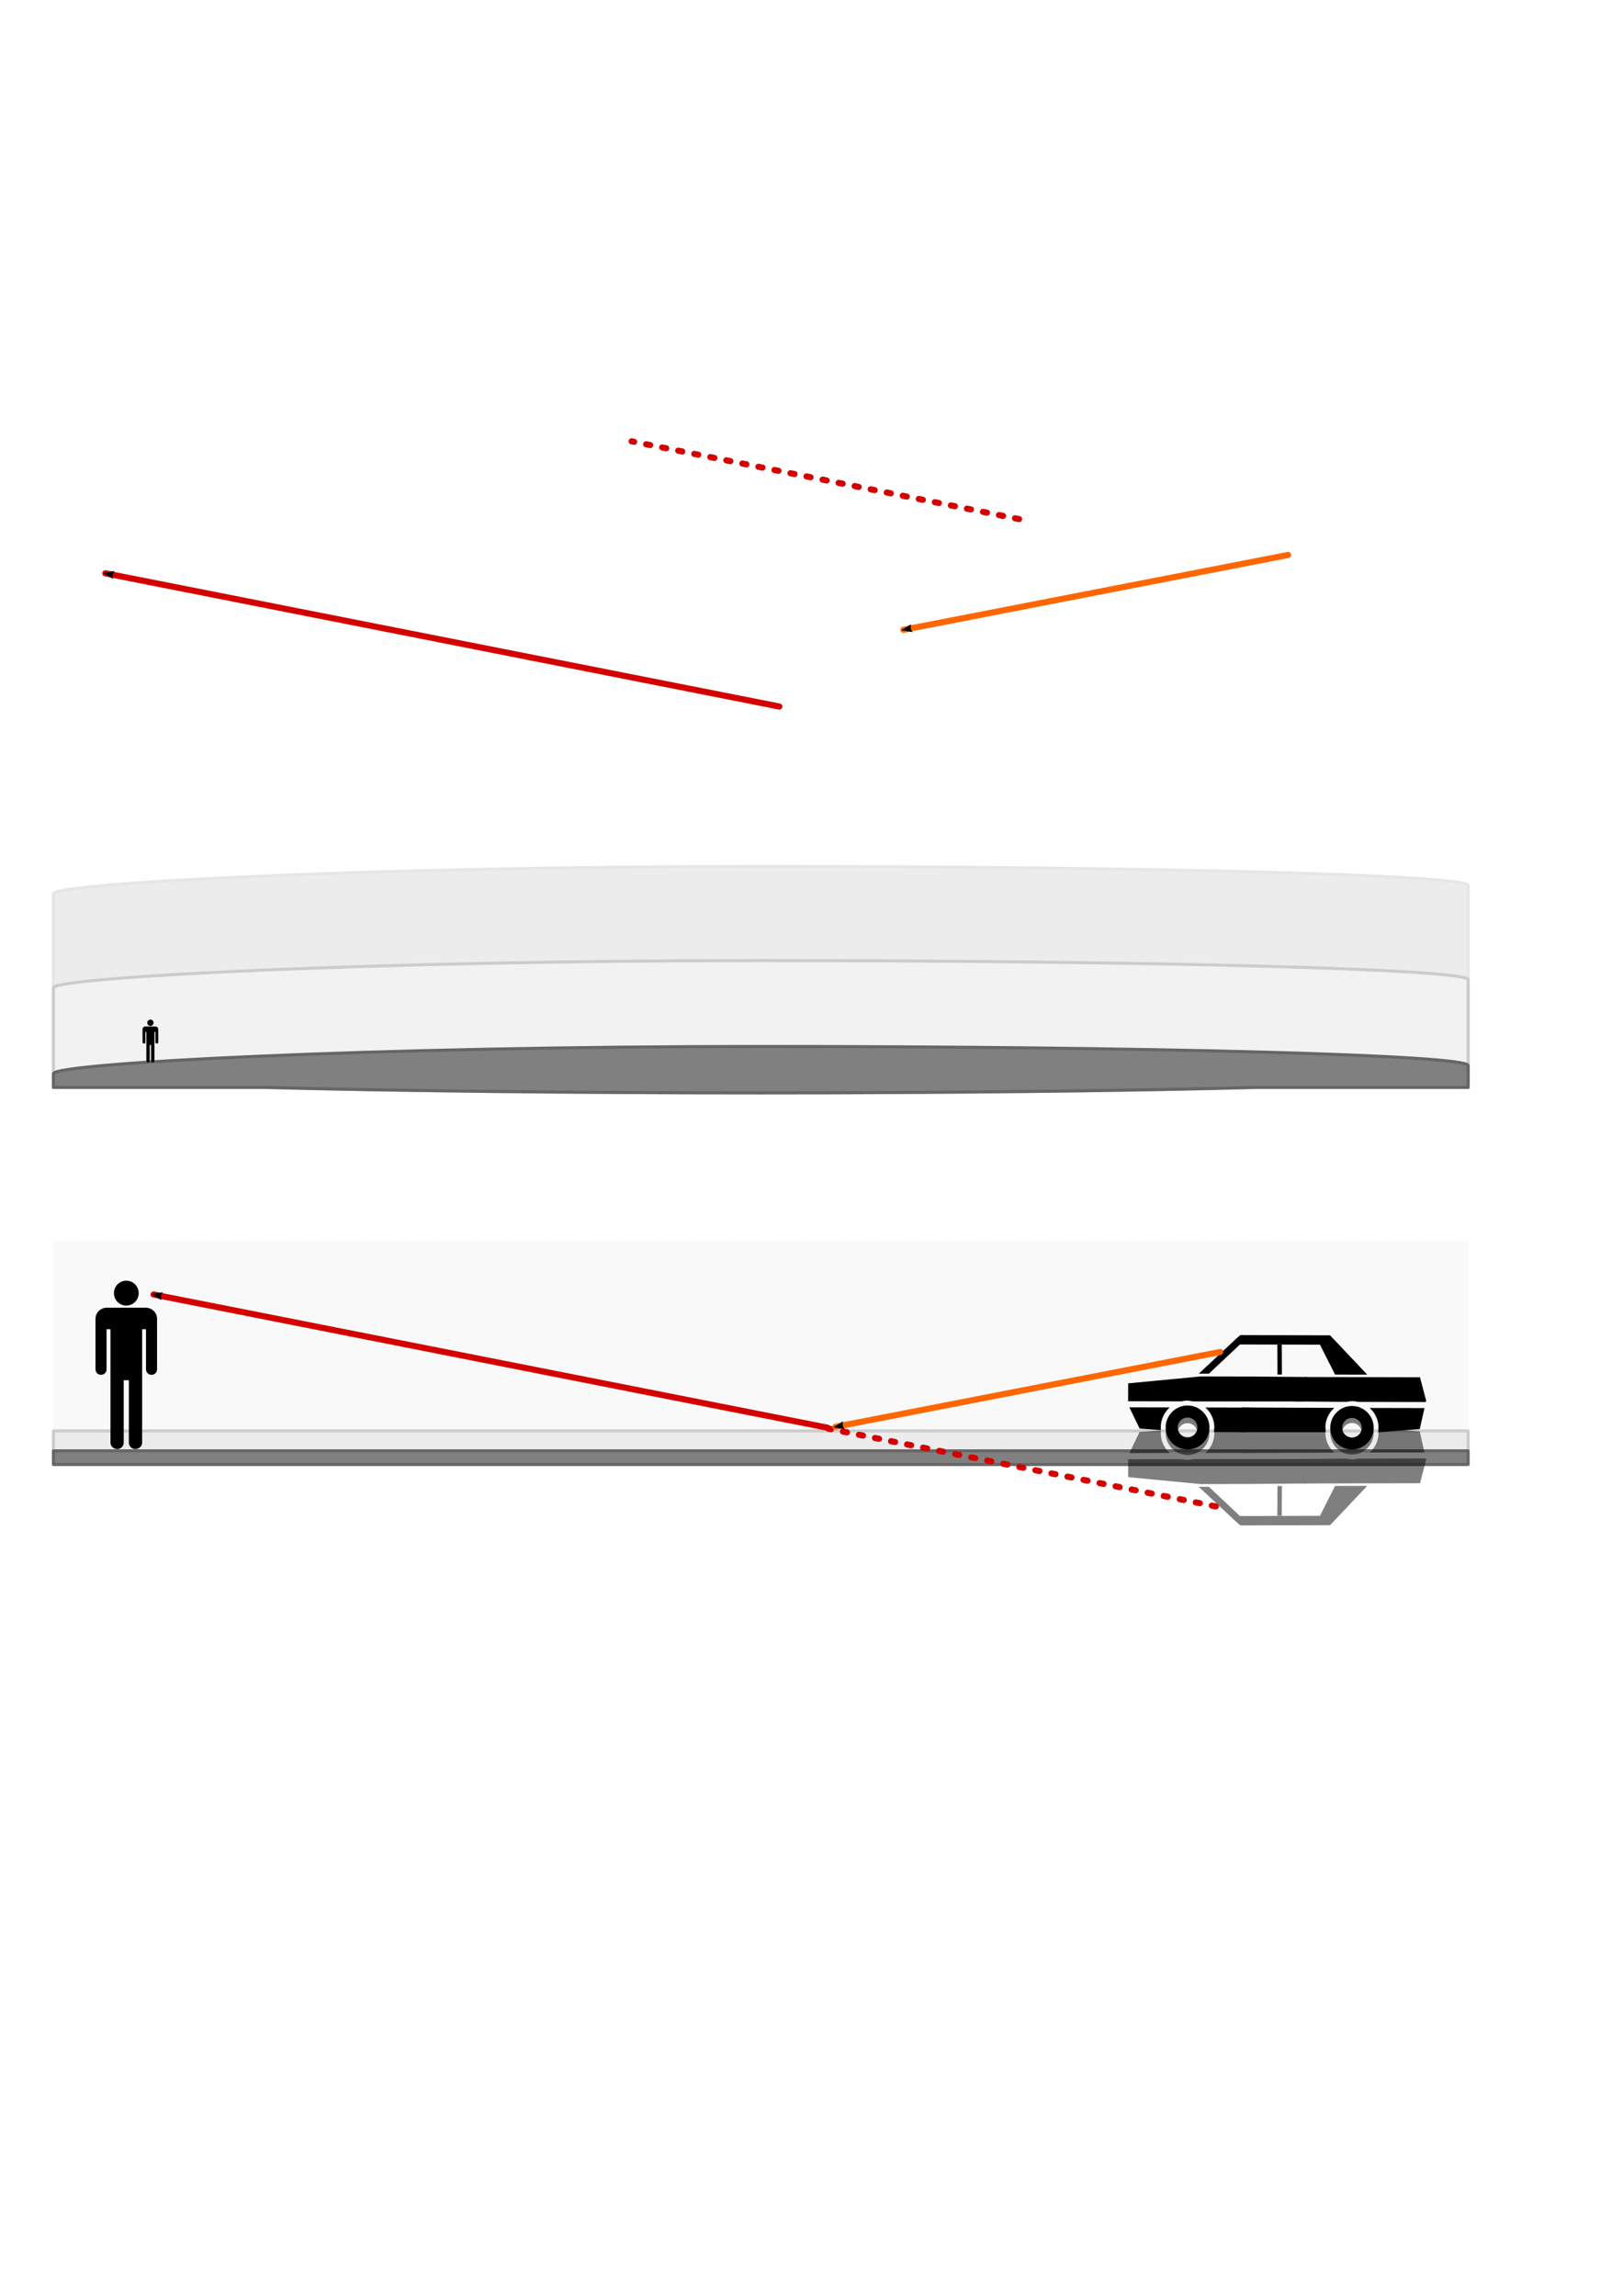 <?xml version="1.0" encoding="UTF-8" standalone="no"?>
<!-- Created with Inkscape (http://www.inkscape.org/) -->

<svg
   xmlns:dc="http://purl.org/dc/elements/1.1/"
   xmlns:cc="http://creativecommons.org/ns#"
   xmlns:rdf="http://www.w3.org/1999/02/22-rdf-syntax-ns#"
   xmlns:svg="http://www.w3.org/2000/svg"
   xmlns="http://www.w3.org/2000/svg"
   xmlns:sodipodi="http://sodipodi.sourceforge.net/DTD/sodipodi-0.dtd"
   xmlns:inkscape="http://www.inkscape.org/namespaces/inkscape"
   width="210mm"
   height="297mm"
   id="svg2"
   version="1.1"
   inkscape:version="0.48.3.1 r9886"
   sodipodi:docname="totalreflexion-fata-morgana.svg">
  <title
     id="title16632">Fata Morgana (Totalreflexion)</title>
  <defs
     id="defs4">
    <inkscape:perspective
       sodipodi:type="inkscape:persp3d"
       inkscape:vp_x="0 : 0.5 : 1"
       inkscape:vp_y="0 : 1000 : 0"
       inkscape:vp_z="1 : 0.5 : 1"
       inkscape:persp3d-origin="0.5 : 0.33333333 : 1"
       id="perspective2899" />
    <inkscape:perspective
       sodipodi:type="inkscape:persp3d"
       inkscape:vp_x="0 : 0.5 : 1"
       inkscape:vp_y="0 : 1000 : 0"
       inkscape:vp_z="1 : 0.5 : 1"
       inkscape:persp3d-origin="0.5 : 0.33333333 : 1"
       id="perspective2886" />
    <inkscape:perspective
       sodipodi:type="inkscape:persp3d"
       inkscape:vp_x="0 : 0.5 : 1"
       inkscape:vp_y="0 : 1000 : 0"
       inkscape:vp_z="1 : 0.5 : 1"
       inkscape:persp3d-origin="0.5 : 0.33333333 : 1"
       id="perspective5611" />
    <inkscape:perspective
       sodipodi:type="inkscape:persp3d"
       inkscape:vp_x="0 : 0.5 : 1"
       inkscape:vp_y="0 : 1000 : 0"
       inkscape:vp_z="1 : 0.5 : 1"
       inkscape:persp3d-origin="0.5 : 0.33333333 : 1"
       id="perspective2992" />
    <inkscape:perspective
       sodipodi:type="inkscape:persp3d"
       inkscape:vp_x="0 : 0.5 : 1"
       inkscape:vp_y="0 : 1000 : 0"
       inkscape:vp_z="1 : 0.5 : 1"
       inkscape:persp3d-origin="0.5 : 0.33333333 : 1"
       id="perspective2972" />
    <inkscape:perspective
       sodipodi:type="inkscape:persp3d"
       inkscape:vp_x="0 : 0.5 : 1"
       inkscape:vp_y="0 : 1000 : 0"
       inkscape:vp_z="1 : 0.5 : 1"
       inkscape:persp3d-origin="0.5 : 0.33333333 : 1"
       id="perspective5569" />
    <inkscape:perspective
       sodipodi:type="inkscape:persp3d"
       inkscape:vp_x="0 : 0.5 : 1"
       inkscape:vp_y="0 : 1000 : 0"
       inkscape:vp_z="1 : 0.5 : 1"
       inkscape:persp3d-origin="0.5 : 0.33333333 : 1"
       id="perspective2832" />
    <inkscape:perspective
       sodipodi:type="inkscape:persp3d"
       inkscape:vp_x="0 : 0.5 : 1"
       inkscape:vp_y="0 : 1000 : 0"
       inkscape:vp_z="1 : 0.5 : 1"
       inkscape:persp3d-origin="0.5 : 0.33333333 : 1"
       id="perspective5530" />
    <inkscape:perspective
       sodipodi:type="inkscape:persp3d"
       inkscape:vp_x="0 : 0.5 : 1"
       inkscape:vp_y="0 : 1000 : 0"
       inkscape:vp_z="1 : 0.5 : 1"
       inkscape:persp3d-origin="0.5 : 0.33333333 : 1"
       id="perspective2959" />
    <inkscape:perspective
       sodipodi:type="inkscape:persp3d"
       inkscape:vp_x="0 : 0.5 : 1"
       inkscape:vp_y="0 : 1000 : 0"
       inkscape:vp_z="1 : 0.5 : 1"
       inkscape:persp3d-origin="0.5 : 0.33333333 : 1"
       id="perspective5507" />
    <inkscape:perspective
       sodipodi:type="inkscape:persp3d"
       inkscape:vp_x="0 : 0.5 : 1"
       inkscape:vp_y="0 : 1000 : 0"
       inkscape:vp_z="1 : 0.5 : 1"
       inkscape:persp3d-origin="0.5 : 0.33333333 : 1"
       id="perspective4975" />
    <inkscape:perspective
       sodipodi:type="inkscape:persp3d"
       inkscape:vp_x="0 : 0.5 : 1"
       inkscape:vp_y="0 : 1000 : 0"
       inkscape:vp_z="1 : 0.5 : 1"
       inkscape:persp3d-origin="0.5 : 0.33333333 : 1"
       id="perspective4944" />
    <inkscape:perspective
       sodipodi:type="inkscape:persp3d"
       inkscape:vp_x="0 : 0.5 : 1"
       inkscape:vp_y="0 : 1000 : 0"
       inkscape:vp_z="1 : 0.5 : 1"
       inkscape:persp3d-origin="0.5 : 0.33333333 : 1"
       id="perspective4815" />
    <inkscape:perspective
       id="perspective4743"
       inkscape:persp3d-origin="100 : 66.666667 : 1"
       inkscape:vp_z="200 : 100 : 1"
       inkscape:vp_y="0 : 1000 : 0"
       inkscape:vp_x="0 : 100 : 1"
       sodipodi:type="inkscape:persp3d" />
    <marker
       style="overflow:visible"
       id="Arrow2Mend"
       refX="0"
       refY="0"
       orient="auto"
       inkscape:stockid="Arrow2Mend">
      <path
         inkscape:connector-curvature="0"
         transform="scale(-0.6,-0.6)"
         d="M 8.719,4.034 -2.207,0.016 8.719,-4.002 c -1.745,2.372 -1.735,5.617 -6e-7,8.035 z"
         style="font-size:12px;fill-rule:evenodd;stroke-width:0.625;stroke-linejoin:round"
         id="path4744" />
    </marker>
    <marker
       style="overflow:visible"
       id="Arrow2Mend-9"
       refX="0"
       refY="0"
       orient="auto"
       inkscape:stockid="Arrow2Mend">
      <path
         inkscape:connector-curvature="0"
         transform="scale(-0.6,-0.6)"
         d="M 8.719,4.034 -2.207,0.016 8.719,-4.002 c -1.745,2.372 -1.735,5.617 -6e-7,8.035 z"
         style="font-size:12px;fill-rule:evenodd;stroke-width:0.625;stroke-linejoin:round"
         id="path4744-5" />
    </marker>
    <marker
       style="overflow:visible"
       id="Arrow2Mend-98"
       refX="0"
       refY="0"
       orient="auto"
       inkscape:stockid="Arrow2Mend">
      <path
         inkscape:connector-curvature="0"
         transform="scale(-0.6,-0.6)"
         d="M 8.719,4.034 -2.207,0.016 8.719,-4.002 c -1.745,2.372 -1.735,5.617 -6e-7,8.035 z"
         style="font-size:12px;fill-rule:evenodd;stroke-width:0.625;stroke-linejoin:round"
         id="path4744-51" />
    </marker>
  </defs>
  <sodipodi:namedview
     id="base"
     pagecolor="#ffffff"
     bordercolor="#666666"
     borderopacity="1.0"
     inkscape:pageopacity="0.0"
     inkscape:pageshadow="2"
     inkscape:zoom="0.93581163"
     inkscape:cx="450.24758"
     inkscape:cy="564.67675"
     inkscape:document-units="px"
     inkscape:current-layer="layer1"
     showgrid="false"
     inkscape:window-width="1600"
     inkscape:window-height="1150"
     inkscape:window-x="0"
     inkscape:window-y="0"
     inkscape:window-maximized="1"
     inkscape:object-paths="true"
     inkscape:object-nodes="true"
     inkscape:snap-smooth-nodes="true"
     inkscape:snap-midpoints="true"
     inkscape:snap-page="true"
     inkscape:snap-global="false"
     showguides="true"
     inkscape:guide-bbox="true">
    <sodipodi:guide
       orientation="1,0"
       position="372.047,520.676"
       id="guide16674" />
  </sodipodi:namedview>
  <g
     inkscape:label="Ebene 1"
     inkscape:groupmode="layer"
     id="layer1">
    <path
       style="fill:#ececec;fill-opacity:1;stroke:#e6e6e6;stroke-width:1.5;stroke-linecap:butt;stroke-linejoin:round;stroke-miterlimit:4;stroke-opacity:1;stroke-dasharray:none;stroke-dashoffset:0"
       d="M 372.062,423.656 C 181.022,423.656 26.125,431.837 26.125,437 l 0,94.688 103.906,0 c 62.391,1.653 147.77,2.656 242.031,2.656 94.261,0 179.609,-1.004 242,-2.656 l 103.906,0 0,-98.688 c 0,-5.163 -154.866,-9.344 -345.906,-9.344 z"
       id="path16685"
       inkscape:connector-curvature="0"
       sodipodi:nodetypes="ssccsccss" />
    <path
       sodipodi:nodetypes="ssccsccss"
       inkscape:connector-curvature="0"
       id="path16683"
       d="M 372.062,469.656 C 181.022,469.656 26.125,477.837 26.125,483 l 0,48.688 103.906,0 c 62.391,1.653 147.77,2.656 242.031,2.656 94.261,0 179.609,-1.004 242,-2.656 l 103.906,0 0,-52.688 c 0,-5.163 -154.866,-9.344 -345.906,-9.344 z"
       style="fill:#f9f9f9;fill-opacity:0.498;stroke:#cccccc;stroke-width:1.5;stroke-linecap:butt;stroke-linejoin:round;stroke-miterlimit:4;stroke-opacity:1;stroke-dasharray:none;stroke-dashoffset:0" />
    <path
       style="fill:#808080;stroke:#666666;stroke-width:1.5;stroke-linecap:butt;stroke-linejoin:round;stroke-miterlimit:4;stroke-opacity:1;stroke-dasharray:none;stroke-dashoffset:0"
       d="M 372.062,511.656 C 181.022,511.656 26.125,519.837 26.125,525 l 0,6.688 103.906,0 c 62.391,1.653 147.77,2.656 242.031,2.656 94.261,0 179.609,-1.004 242,-2.656 l 103.906,0 0,-10.688 c 0,-5.163 -154.866,-9.344 -345.906,-9.344 z"
       id="rect15448"
       inkscape:connector-curvature="0"
       sodipodi:nodetypes="ssccsccss" />
    <g
       transform="matrix(0.1,0,0,0.1,52.495,477.512)"
       id="g15454"
       inkscape:export-filename="/home/waldgeist/data/pics/physik/Own/optik/ebener-spiegel-gegenstand-und-bild.png"
       inkscape:export-xdpi="150"
       inkscape:export-ydpi="150">
      <g
         transform="matrix(0.358,0,0,0.36,95.901,199.217)"
         id="layer1-4"
         inkscape:label="Layer 1">
        <path
           inkscape:connector-curvature="0"
           style="fill:#000000;fill-opacity:1;stroke:none"
           d="m 320.157,29.968 c -23.811,0 -43.025,19.429 -43.025,43.239 0,23.811 19.215,43.025 43.025,43.025 23.811,6.9e-4 43.239,-19.214 43.239,-43.025 0,-23.811 -19.429,-43.239 -43.239,-43.239 z m -67.214,93.573 c -22.317,0 -40.029,17.081 -40.029,38.103 l 0,174.456 c 0,26.668 38.53,26.668 38.53,0 l 0,-137.852 13.7,0 0,393.008 c 0,12.028 10.778,22.047 23.546,22.047 12.768,0 22.476,-10.021 22.476,-22.047 l 0,-216.411 17.981,0 0,216.411 c 0,12.027 9.922,22.047 22.69,22.047 12.768,0 23.546,-10.019 23.546,-22.047 l 0,-393.008 13.486,0 0,137.852 c 0,26.668 38.53,26.668 38.53,0 l 0,-174.456 c 0,-21.022 -17.712,-38.103 -40.029,-38.103 z"
           id="path7062"
           sodipodi:nodetypes="sscssssssccsssccsssccsssss" />
      </g>
      <g
         inkscape:label="Layer 1"
         id="g15450"
         transform="matrix(0.358,0,0,0.36,442.383,199.217)"
         style="opacity:0.5;fill:#666666" />
    </g>
    <path
       inkscape:connector-curvature="0"
       id="path59057"
       d="M 381.12,345.454 51.506,280.313"
       style="fill:none;stroke:#d40000;stroke-width:3;stroke-linecap:round;stroke-linejoin:miter;stroke-miterlimit:4;stroke-opacity:1;stroke-dasharray:none;marker-end:url(#Arrow2Mend)"
       inkscape:export-filename="/home/waldgeist/data/pics/physik/Own/optik/lichtbrechung-ebene-platte.png"
       inkscape:export-xdpi="150"
       inkscape:export-ydpi="150"
       sodipodi:nodetypes="cc" />
    <path
       sodipodi:nodetypes="cc"
       inkscape:export-ydpi="150"
       inkscape:export-xdpi="150"
       inkscape:export-filename="/home/waldgeist/data/pics/physik/Own/optik/lichtbrechung-ebene-platte.png"
       style="fill:#ff6600;stroke:#d40000;stroke-width:3;stroke-linecap:round;stroke-linejoin:miter;stroke-miterlimit:4;stroke-opacity:1;stroke-dasharray:2, 6;stroke-dashoffset:0;marker-end:none"
       d="M 498.351,253.812 308.891,215.785"
       id="path16444"
       inkscape:connector-curvature="0" />
    <path
       sodipodi:nodetypes="cc"
       inkscape:export-ydpi="150"
       inkscape:export-xdpi="150"
       inkscape:export-filename="/home/waldgeist/data/pics/physik/Own/optik/lichtbrechung-ebene-platte.png"
       style="fill:#ff6600;stroke:#ff6600;stroke-width:3;stroke-linecap:round;stroke-linejoin:miter;stroke-miterlimit:4;stroke-opacity:1;stroke-dasharray:none;marker-end:url(#Arrow2Mend)"
       d="M 629.899,271.346 441.799,307.938"
       id="path15626"
       inkscape:connector-curvature="0" />
    <rect
       inkscape:export-ydpi="150"
       inkscape:export-xdpi="150"
       inkscape:export-filename="/home/waldgeist/data/pics/physik/Own/optik/lichtbrechung-ebene-platte.png"
       y="606.918"
       x="26.138"
       height="93.111"
       width="691.818"
       id="rect16634"
       style="color:#000000;fill:#f9f9f9;fill-opacity:1;fill-rule:nonzero;stroke:#f9f9f9;stroke-width:0.5;stroke-linecap:round;stroke-linejoin:miter;stroke-miterlimit:4;stroke-opacity:1;stroke-dasharray:1.5, 3;stroke-dashoffset:0;marker:none;visibility:visible;display:inline;overflow:visible;enable-background:accumulate" />
    <rect
       y="699.652"
       x="26.138"
       height="9.726"
       width="691.818"
       id="rect16636"
       style="fill:#ececec;fill-opacity:1;stroke:#cccccc;stroke-width:1.5;stroke-linecap:butt;stroke-linejoin:round;stroke-miterlimit:4;stroke-opacity:1;stroke-dasharray:none;stroke-dashoffset:0"
       inkscape:export-filename="/home/waldgeist/data/pics/physik/Own/optik/ebener-spiegel-gegenstand-und-bild.png"
       inkscape:export-xdpi="150"
       inkscape:export-ydpi="150" />
    <rect
       inkscape:export-ydpi="150"
       inkscape:export-xdpi="150"
       inkscape:export-filename="/home/waldgeist/data/pics/physik/Own/optik/ebener-spiegel-gegenstand-und-bild.png"
       style="fill:#808080;stroke:#666666;stroke-width:1.5;stroke-linecap:butt;stroke-linejoin:round;stroke-miterlimit:4;stroke-opacity:1;stroke-dasharray:none;stroke-dashoffset:0"
       id="rect16638"
       width="691.818"
       height="6.677"
       x="26.138"
       y="709.378" />
    <g
       inkscape:export-ydpi="150"
       inkscape:export-xdpi="150"
       inkscape:export-filename="/home/waldgeist/data/pics/physik/Own/optik/ebener-spiegel-gegenstand-und-bild.png"
       id="g16640"
       transform="matrix(0.392,0,0,0.392,-20.764,543.857)">
      <g
         inkscape:label="Layer 1"
         id="g16642"
         transform="matrix(0.358,0,0,0.36,95.901,199.217)">
        <path
           sodipodi:nodetypes="sscssssssccsssccsssccsssss"
           id="path16644"
           d="m 320.157,29.968 c -23.811,0 -43.025,19.429 -43.025,43.239 0,23.811 19.215,43.025 43.025,43.025 23.811,6.9e-4 43.239,-19.214 43.239,-43.025 0,-23.811 -19.429,-43.239 -43.239,-43.239 z m -67.214,93.573 c -22.317,0 -40.029,17.081 -40.029,38.103 l 0,174.456 c 0,26.668 38.53,26.668 38.53,0 l 0,-137.852 13.7,0 0,393.008 c 0,12.028 10.778,22.047 23.546,22.047 12.768,0 22.476,-10.021 22.476,-22.047 l 0,-216.411 17.981,0 0,216.411 c 0,12.027 9.922,22.047 22.69,22.047 12.768,0 23.546,-10.019 23.546,-22.047 l 0,-393.008 13.486,0 0,137.852 c 0,26.668 38.53,26.668 38.53,0 l 0,-174.456 c 0,-21.022 -17.712,-38.103 -40.029,-38.103 z"
           style="fill:#000000;fill-opacity:1;stroke:none"
           inkscape:connector-curvature="0" />
      </g>
      <g
         style="opacity:0.5;fill:#666666"
         transform="matrix(0.358,0,0,0.36,442.383,199.217)"
         id="g16646"
         inkscape:label="Layer 1" />
    </g>
    <g
       transform="matrix(2.306,-0.579,0.579,2.306,218.524,500.507)"
       id="g16648">
      <g
         transform="matrix(0.969,0.246,-0.246,0.969,286.855,23.444)"
         id="g16650">
        <path
           sodipodi:nodetypes="ccccccccsccccccccccscscccsccccccccccsccsscc"
           id="path16652"
           d="m -120.484,111.535 c 0.228,0.44 0.2,1.019 0.404,1.473 l -6.836,6.466 -2.077,0.001 7.72,-7.254 0.789,-0.686 z m 13.76,8.562 c 0.024,0.053 -0.869,5.115 -0.831,5.034 l -22.43,0.041 c -0.424,7.8e-4 -0.845,-0.157 -1.287,-0.157 -0.443,6.3e-4 -0.875,0.06 -1.287,0.159 l -10.954,0.006 -0.002,-3.68 14.912,-1.466 9.946,-0.006 0,0 11.933,0.069 0,-3e-5 z m -24.548,5.926 c 2.488,-10e-4 4.507,2.027 4.508,4.515 10e-4,2.488 -2.015,4.507 -4.503,4.508 -2.488,0.001 -4.507,-2.015 -4.508,-4.503 -0.001,-2.488 2.015,-4.519 4.503,-4.52 z m 12.97,0.393 c -0.108,1.726 -0.383,3.416 -0.799,5.04 l -6.74,0.004 c 0.051,-0.303 0.085,-0.618 0.085,-0.935 -0.001,-1.635 -0.716,-3.094 -1.848,-4.104 l 9.302,-0.005 -10e-6,-4.4e-4 z m -16.637,0.009 c -1.131,1.011 -1.845,2.483 -1.844,4.118 1e-5,0.186 0.006,0.365 0.025,0.546 l -4.372,-0.301 -2.128,-4.359 8.319,-0.005 -1e-5,0 -8e-5,3.1e-4 z m 3.669,2.075 c -1.122,9.8e-4 -2.028,0.919 -2.027,2.041 9.9e-4,1.122 0.907,2.028 2.029,2.027 1.122,-9.8e-4 2.028,-0.907 2.027,-2.029 -9.9e-4,-1.122 -0.907,-2.04 -2.029,-2.039 z"
           style="fill:#000000;fill-opacity:1;fill-rule:evenodd;stroke:none"
           inkscape:connector-curvature="0" />
        <path
           style="fill:#000000;fill-opacity:1;fill-rule:evenodd;stroke:none"
           d="m -101.999,111.51 7.673,8.065 -6.623,0.003 -3.121,-6.14 -16.632,4.5e-4 c 0.304,-0.66 -0.122,-1.297 0.232,-1.927 l 18.47,-8.3e-4 0,-4.9e-4 z m 18.523,8.579 1.278,4.804 -0.06,0.289 -13.908,0.005 c -0.412,-0.099 -0.835,-0.156 -1.276,-0.156 -0.439,8e-5 -0.856,0.16 -1.276,0.157 l -10.615,-0.066 c -0.003,-0.161 1.668,-0.251 1.668,-0.413 -5.5e-4,-1.574 0.149,-3.112 0.408,-4.612 l 23.782,-0.009 -8e-6,1e-5 -4e-5,6.4e-4 0,2e-5 z m -13.966,5.942 c 2.467,-9.8e-4 4.468,2.01 4.469,4.478 9.39e-4,2.467 -1.998,4.468 -4.466,4.469 -2.467,9.9e-4 -4.468,-1.998 -4.469,-4.466 -9.9e-4,-2.467 1.998,-4.48 4.466,-4.481 z m 14.907,0.392 -0.962,4.323 -8.561,0.678 c 0.051,-0.3 0.084,-0.612 0.084,-0.927 -6.15e-4,-1.621 -0.71,-3.068 -1.832,-4.069 l 11.271,-0.004 -2e-6,-3e-4 z m -18.556,0.007 c -1.119,1.002 -1.829,2.463 -1.829,4.083 3.1e-4,0.315 0.045,0.615 0.097,0.915 l -17.497,0.036 c -0.037,0.07 0.123,-5.066 0.198,-5.066 l 19.031,0.032 -8e-5,-9.4e-4 0,-4e-5 z m 3.649,2.058 c -1.113,3.9e-4 -2.011,0.911 -2.01,2.024 4.28e-4,1.113 0.899,2.011 2.012,2.01 1.113,-3.9e-4 2.011,-0.899 2.01,-2.012 -4.19e-4,-1.112 -0.899,-2.023 -2.012,-2.022 z"
           id="path16654"
           sodipodi:nodetypes="ccccccccccsccscccscscccccccsccccccsccsscccsccc"
           inkscape:connector-curvature="0" />
        <path
           id="path16656"
           d="m -112.34,119.597 -0.047,-6.141"
           style="fill:none;stroke:#000000;stroke-width:0.912px;stroke-linecap:butt;stroke-linejoin:miter;stroke-opacity:1"
           inkscape:connector-curvature="0" />
      </g>
    </g>
    <g
       style="opacity:0.5"
       id="g16658"
       transform="matrix(2.306,0.579,0.579,-2.306,218.524,898.112)">
      <g
         id="g16660"
         transform="matrix(0.969,0.246,-0.246,0.969,286.855,23.444)">
        <path
           inkscape:connector-curvature="0"
           style="fill:#000000;fill-opacity:1;fill-rule:evenodd;stroke:none"
           d="m -120.484,111.535 c 0.228,0.44 0.2,1.019 0.404,1.473 l -6.836,6.466 -2.077,0.001 7.72,-7.254 0.789,-0.686 z m 13.76,8.562 c 0.024,0.053 -0.869,5.115 -0.831,5.034 l -22.43,0.041 c -0.424,7.8e-4 -0.845,-0.157 -1.287,-0.157 -0.443,6.3e-4 -0.875,0.06 -1.287,0.159 l -10.954,0.006 -0.002,-3.68 14.912,-1.466 9.946,-0.006 0,0 11.933,0.069 0,-3e-5 z m -24.548,5.926 c 2.488,-10e-4 4.507,2.027 4.508,4.515 10e-4,2.488 -2.015,4.507 -4.503,4.508 -2.488,0.001 -4.507,-2.015 -4.508,-4.503 -0.001,-2.488 2.015,-4.519 4.503,-4.52 z m 12.97,0.393 c -0.108,1.726 -0.383,3.416 -0.799,5.04 l -6.74,0.004 c 0.051,-0.303 0.085,-0.618 0.085,-0.935 -0.001,-1.635 -0.716,-3.094 -1.848,-4.104 l 9.302,-0.005 -10e-6,-4.4e-4 z m -16.637,0.009 c -1.131,1.011 -1.845,2.483 -1.844,4.118 1e-5,0.186 0.006,0.365 0.025,0.546 l -4.372,-0.301 -2.128,-4.359 8.319,-0.005 -1e-5,0 -8e-5,3.1e-4 z m 3.669,2.075 c -1.122,9.8e-4 -2.028,0.919 -2.027,2.041 9.9e-4,1.122 0.907,2.028 2.029,2.027 1.122,-9.8e-4 2.028,-0.907 2.027,-2.029 -9.9e-4,-1.122 -0.907,-2.04 -2.029,-2.039 z"
           id="path16662"
           sodipodi:nodetypes="ccccccccsccccccccccscscccsccccccccccsccsscc" />
        <path
           inkscape:connector-curvature="0"
           sodipodi:nodetypes="ccccccccccsccscccscscccccccsccccccsccsscccsccc"
           id="path16664"
           d="m -101.999,111.51 7.673,8.065 -6.623,0.003 -3.121,-6.14 -16.632,4.5e-4 c 0.304,-0.66 -0.122,-1.297 0.232,-1.927 l 18.47,-8.3e-4 0,-4.9e-4 z m 18.523,8.579 1.278,4.804 -0.06,0.289 -13.908,0.005 c -0.412,-0.099 -0.835,-0.156 -1.276,-0.156 -0.439,8e-5 -0.856,0.16 -1.276,0.157 l -10.615,-0.066 c -0.003,-0.161 1.668,-0.251 1.668,-0.413 -5.5e-4,-1.574 0.149,-3.112 0.408,-4.612 l 23.782,-0.009 -8e-6,1e-5 -4e-5,6.4e-4 0,2e-5 z m -13.966,5.942 c 2.467,-9.8e-4 4.468,2.01 4.469,4.478 9.39e-4,2.467 -1.998,4.468 -4.466,4.469 -2.467,9.9e-4 -4.468,-1.998 -4.469,-4.466 -9.9e-4,-2.467 1.998,-4.48 4.466,-4.481 z m 14.907,0.392 -0.962,4.323 -8.561,0.678 c 0.051,-0.3 0.084,-0.612 0.084,-0.927 -6.15e-4,-1.621 -0.71,-3.068 -1.832,-4.069 l 11.271,-0.004 -2e-6,-3e-4 z m -18.556,0.007 c -1.119,1.002 -1.829,2.463 -1.829,4.083 3.1e-4,0.315 0.045,0.615 0.097,0.915 l -17.497,0.036 c -0.037,0.07 0.123,-5.066 0.198,-5.066 l 19.031,0.032 -8e-5,-9.4e-4 0,-4e-5 z m 3.649,2.058 c -1.113,3.9e-4 -2.011,0.911 -2.01,2.024 4.28e-4,1.113 0.899,2.011 2.012,2.01 1.113,-3.9e-4 2.011,-0.899 2.01,-2.012 -4.19e-4,-1.112 -0.899,-2.023 -2.012,-2.022 z"
           style="fill:#000000;fill-opacity:1;fill-rule:evenodd;stroke:none" />
        <path
           inkscape:connector-curvature="0"
           style="fill:none;stroke:#000000;stroke-width:0.912px;stroke-linecap:butt;stroke-linejoin:miter;stroke-opacity:1"
           d="m -112.34,119.597 -0.047,-6.141"
           id="path16666" />
      </g>
    </g>
    <path
       sodipodi:nodetypes="cc"
       inkscape:export-ydpi="150"
       inkscape:export-xdpi="150"
       inkscape:export-filename="/home/waldgeist/data/pics/physik/Own/optik/lichtbrechung-ebene-platte.png"
       style="fill:none;stroke:#d40000;stroke-width:3;stroke-linecap:round;stroke-linejoin:miter;stroke-miterlimit:4;stroke-opacity:1;stroke-dasharray:none;marker-end:url(#Arrow2Mend)"
       d="M 404.75,698.081 75.136,632.94"
       id="path16668"
       inkscape:connector-curvature="0" />
    <path
       inkscape:connector-curvature="0"
       id="path16670"
       d="M 594.587,736.555 405.128,698.528"
       style="fill:#ff6600;stroke:#d40000;stroke-width:3;stroke-linecap:round;stroke-linejoin:miter;stroke-miterlimit:4;stroke-opacity:1;stroke-dasharray:2, 6;stroke-dashoffset:0;marker-end:none"
       inkscape:export-filename="/home/waldgeist/data/pics/physik/Own/optik/lichtbrechung-ebene-platte.png"
       inkscape:export-xdpi="150"
       inkscape:export-ydpi="150"
       sodipodi:nodetypes="cc" />
    <path
       inkscape:connector-curvature="0"
       id="path16672"
       d="M 596.666,661.051 408.565,697.644"
       style="fill:#ff6600;stroke:#ff6600;stroke-width:3;stroke-linecap:round;stroke-linejoin:miter;stroke-miterlimit:4;stroke-opacity:1;stroke-dasharray:none;marker-end:url(#Arrow2Mend)"
       inkscape:export-filename="/home/waldgeist/data/pics/physik/Own/optik/lichtbrechung-ebene-platte.png"
       inkscape:export-xdpi="150"
       inkscape:export-ydpi="150"
       sodipodi:nodetypes="cc" />
  </g>
</svg>
